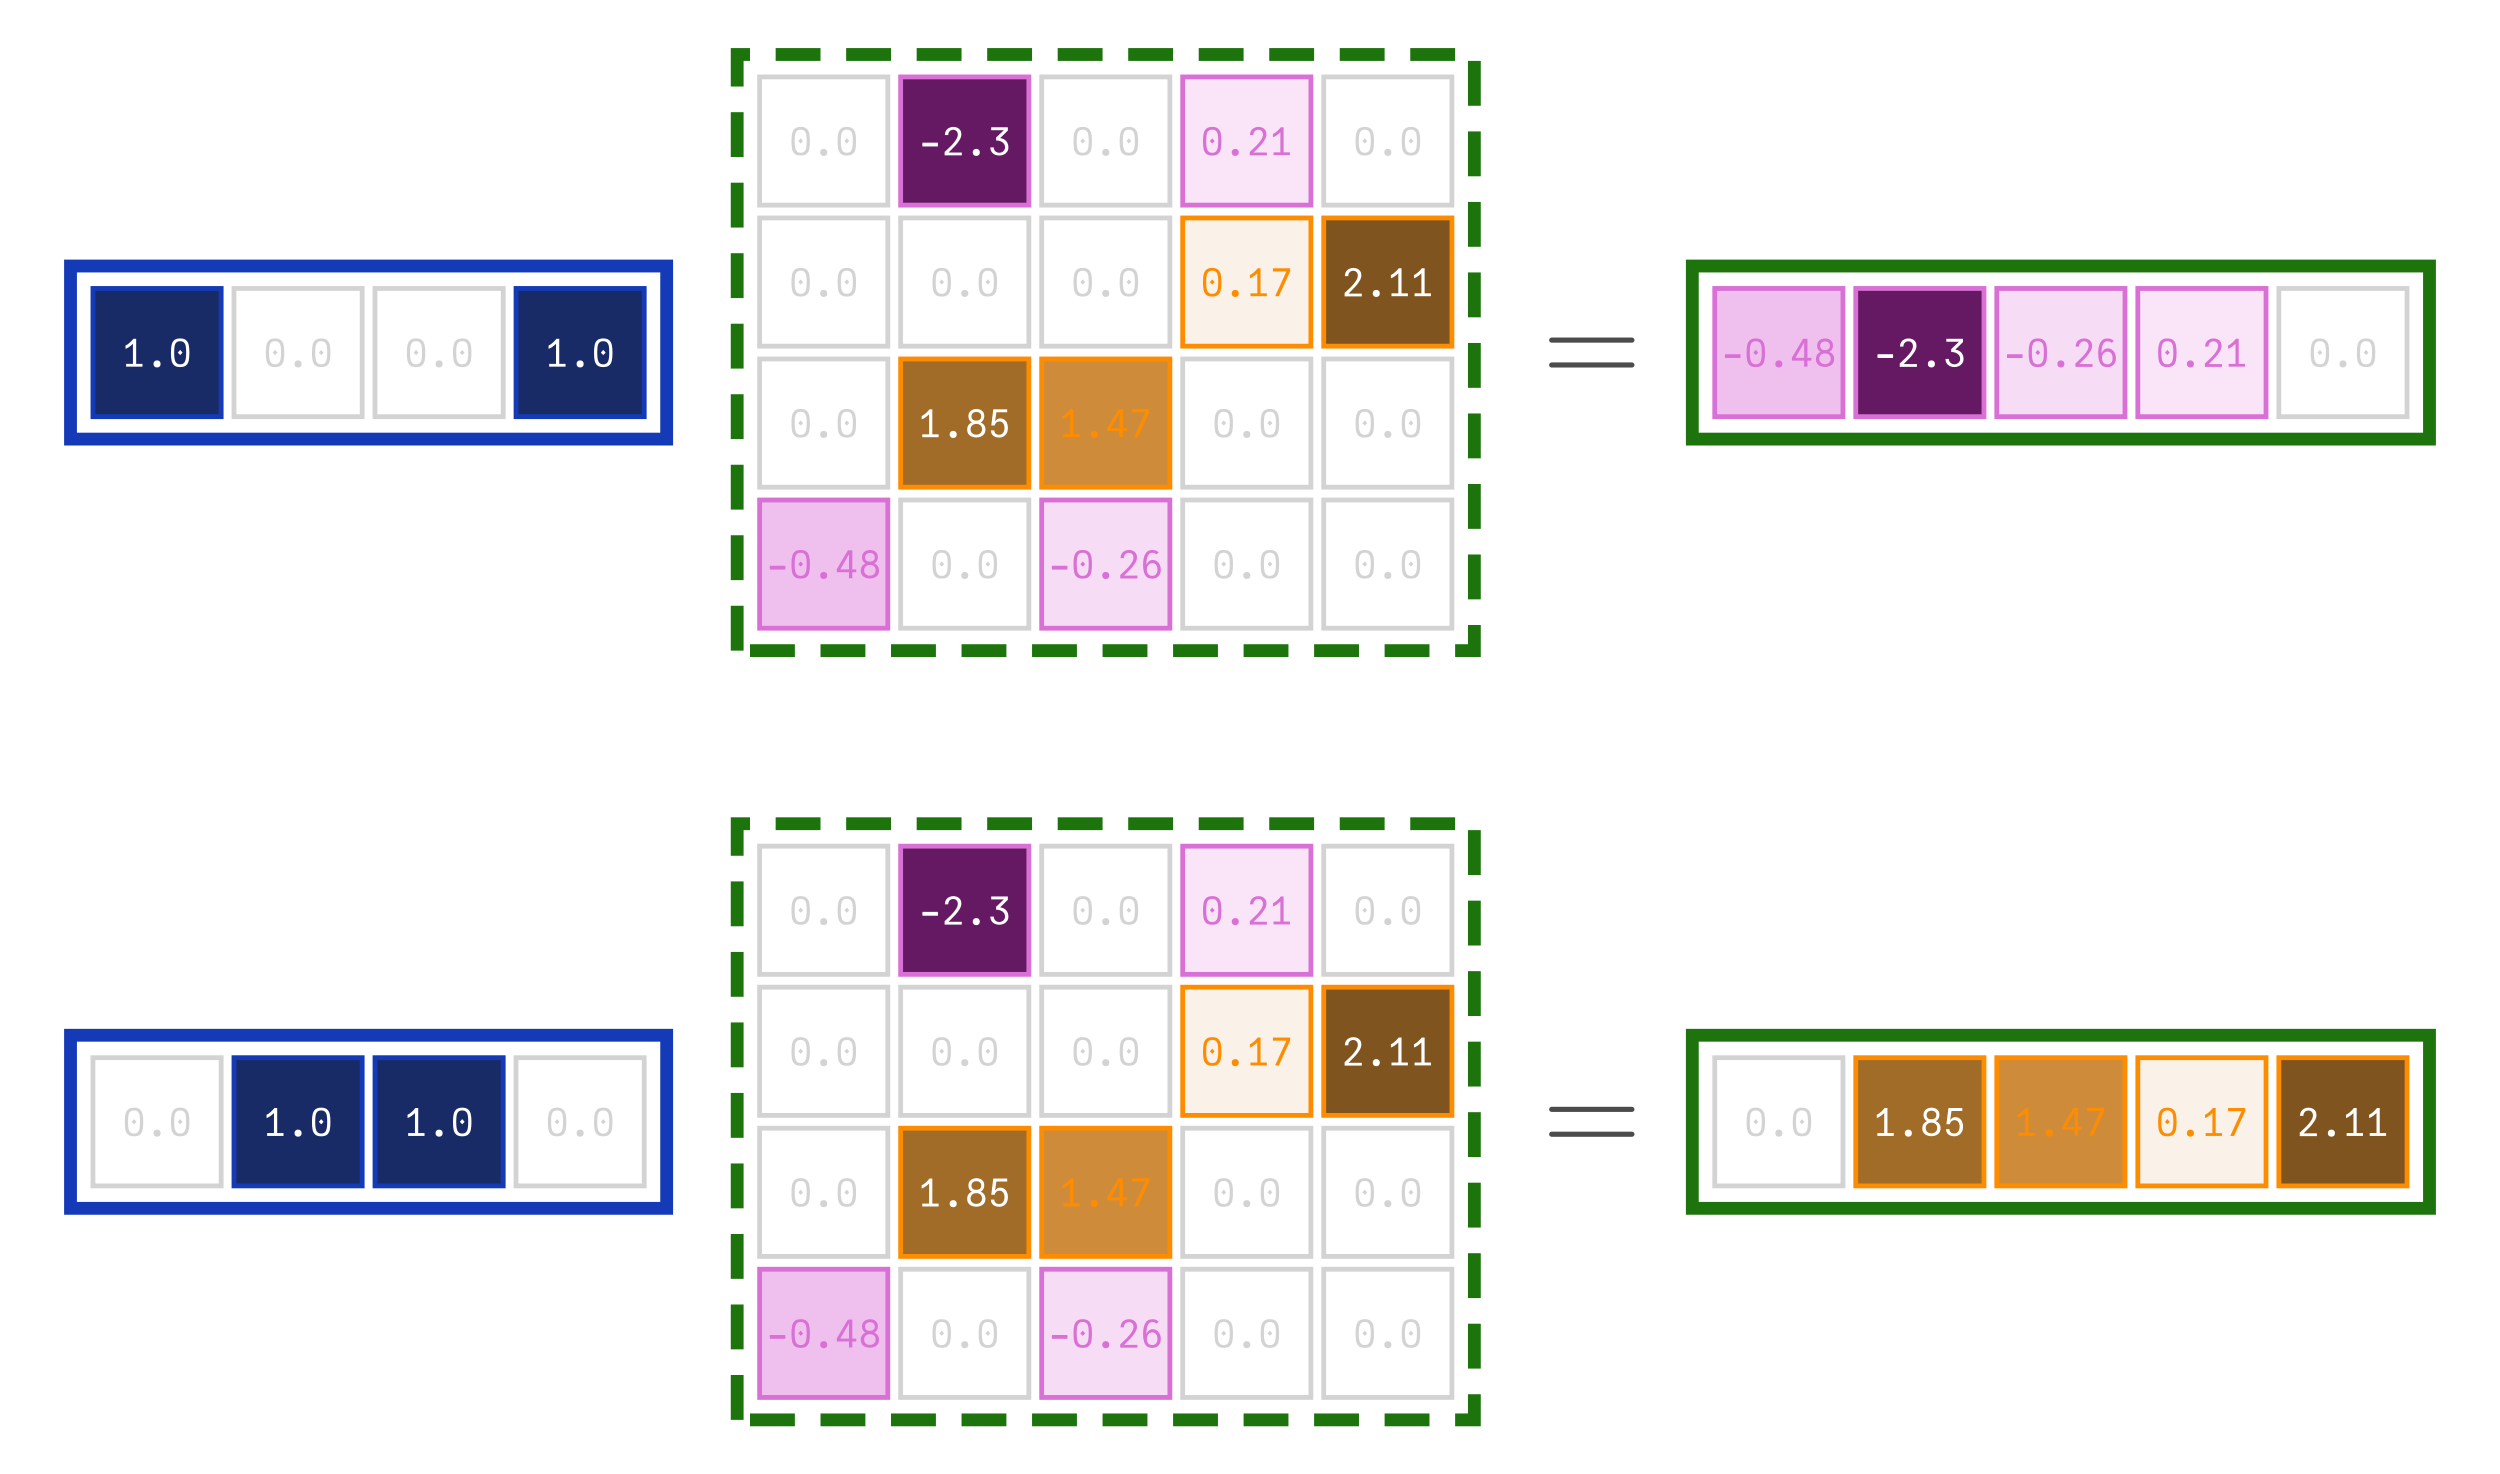 <?xml version="1.0" encoding="UTF-8"?>
<svg xmlns="http://www.w3.org/2000/svg" xmlns:xlink="http://www.w3.org/1999/xlink" width="390" height="230" viewBox="0 0 390 230">
<defs>
<g>
<g id="glyph-0-0">
<path d="M 1.805 0.059 C 1.395 0.059 1.086 -0.027 0.879 -0.207 C 0.672 -0.387 0.535 -0.633 0.465 -0.945 C 0.398 -1.262 0.367 -1.68 0.367 -2.195 C 0.367 -2.688 0.402 -3.09 0.473 -3.402 C 0.543 -3.715 0.684 -3.961 0.891 -4.141 C 1.102 -4.32 1.406 -4.41 1.805 -4.41 C 2.207 -4.41 2.512 -4.32 2.719 -4.141 C 2.93 -3.961 3.07 -3.715 3.141 -3.402 C 3.211 -3.09 3.246 -2.688 3.246 -2.195 C 3.246 -1.68 3.211 -1.262 3.145 -0.945 C 3.078 -0.633 2.941 -0.387 2.734 -0.207 C 2.527 -0.027 2.215 0.059 1.805 0.059 Z M 1.434 -2.195 L 1.805 -2.621 L 2.18 -2.195 L 1.805 -1.812 Z M 1.805 -0.371 C 2.07 -0.371 2.27 -0.445 2.406 -0.594 C 2.543 -0.742 2.633 -0.949 2.676 -1.203 C 2.719 -1.461 2.742 -1.793 2.742 -2.195 C 2.742 -2.605 2.723 -2.93 2.68 -3.18 C 2.641 -3.426 2.551 -3.621 2.414 -3.762 C 2.277 -3.906 2.074 -3.977 1.805 -3.977 C 1.535 -3.977 1.332 -3.906 1.195 -3.762 C 1.059 -3.621 0.973 -3.426 0.93 -3.18 C 0.891 -2.934 0.871 -2.605 0.871 -2.195 C 0.871 -1.793 0.891 -1.461 0.938 -1.203 C 0.98 -0.945 1.07 -0.746 1.207 -0.594 C 1.344 -0.445 1.543 -0.371 1.805 -0.371 Z M 1.805 -0.371 "/>
</g>
<g id="glyph-0-1">
<path d="M 1.801 0.121 C 1.629 0.121 1.496 0.07 1.398 -0.027 C 1.297 -0.129 1.246 -0.262 1.246 -0.434 C 1.246 -0.605 1.297 -0.738 1.398 -0.836 C 1.496 -0.934 1.629 -0.984 1.801 -0.984 C 1.973 -0.984 2.105 -0.934 2.203 -0.836 C 2.301 -0.738 2.352 -0.605 2.352 -0.434 C 2.352 -0.262 2.305 -0.129 2.203 -0.027 C 2.105 0.07 1.973 0.121 1.801 0.121 Z M 1.801 0.121 "/>
</g>
<g id="glyph-0-2">
<path d="M 0.602 -1.492 L 0.566 -1.648 L 0.602 -1.805 L 0.602 -1.949 L 3.008 -1.949 L 3.008 -1.805 L 3.039 -1.648 L 3.008 -1.492 L 3.008 -1.352 L 0.602 -1.352 Z M 0.602 -1.492 "/>
</g>
<g id="glyph-0-3">
<path d="M 0.598 -0.629 C 0.934 -0.93 1.234 -1.215 1.496 -1.484 C 1.762 -1.75 1.996 -2.039 2.207 -2.352 C 2.414 -2.664 2.52 -2.949 2.52 -3.203 C 2.52 -3.359 2.488 -3.492 2.43 -3.609 C 2.367 -3.723 2.281 -3.812 2.176 -3.871 C 2.066 -3.934 1.945 -3.965 1.805 -3.965 C 1.652 -3.965 1.52 -3.93 1.402 -3.863 C 1.285 -3.793 1.191 -3.695 1.125 -3.57 C 1.059 -3.445 1.027 -3.297 1.027 -3.133 L 0.496 -3.133 C 0.504 -3.402 0.566 -3.637 0.684 -3.828 C 0.801 -4.02 0.961 -4.164 1.16 -4.262 C 1.359 -4.359 1.578 -4.41 1.824 -4.41 C 2.051 -4.41 2.258 -4.367 2.445 -4.281 C 2.637 -4.195 2.785 -4.066 2.902 -3.891 C 3.016 -3.715 3.07 -3.5 3.07 -3.246 C 3.07 -2.977 2.98 -2.688 2.797 -2.379 C 2.613 -2.07 2.398 -1.781 2.16 -1.52 C 1.922 -1.254 1.625 -0.953 1.277 -0.613 L 1.066 -0.406 L 3.137 -0.406 L 3.137 0.031 L 0.461 0.031 L 0.461 -0.504 Z M 0.598 -0.629 "/>
</g>
<g id="glyph-0-4">
<path d="M 0.926 -1.211 C 0.926 -1.043 0.965 -0.895 1.047 -0.766 C 1.129 -0.637 1.234 -0.539 1.363 -0.473 C 1.496 -0.406 1.633 -0.371 1.781 -0.371 C 1.938 -0.371 2.086 -0.406 2.223 -0.477 C 2.359 -0.543 2.473 -0.641 2.555 -0.77 C 2.641 -0.898 2.684 -1.043 2.684 -1.211 C 2.684 -1.438 2.621 -1.633 2.504 -1.797 C 2.383 -1.957 2.219 -2.082 2.008 -2.164 C 1.797 -2.25 1.559 -2.293 1.289 -2.293 L 1.289 -2.742 L 2.496 -3.898 L 0.527 -3.898 L 0.527 -4.352 L 3.125 -4.352 L 3.125 -3.84 L 1.926 -2.664 C 2.375 -2.586 2.703 -2.414 2.906 -2.148 C 3.109 -1.887 3.211 -1.574 3.211 -1.211 C 3.211 -0.945 3.141 -0.715 3.004 -0.523 C 2.867 -0.332 2.691 -0.184 2.469 -0.086 C 2.25 0.012 2.02 0.059 1.777 0.059 C 1.539 0.059 1.316 0.012 1.105 -0.082 C 0.895 -0.176 0.723 -0.316 0.594 -0.512 C 0.461 -0.703 0.395 -0.938 0.395 -1.211 Z M 0.926 -1.211 "/>
</g>
<g id="glyph-0-5">
<path d="M 0.574 -0.445 L 1.637 -0.445 L 1.637 -3.57 C 1.477 -3.406 1.285 -3.25 1.059 -3.09 C 0.836 -2.934 0.645 -2.836 0.48 -2.789 L 0.48 -3.301 C 0.68 -3.383 0.898 -3.531 1.129 -3.742 C 1.363 -3.957 1.555 -4.156 1.703 -4.352 L 2.141 -4.352 L 2.141 -0.445 L 3.125 -0.445 L 3.125 0 L 0.574 0 Z M 0.574 -0.445 "/>
</g>
<g id="glyph-0-6">
<path d="M 2.578 -3.859 L 0.477 -3.859 L 0.477 -4.352 L 3.16 -4.352 L 3.16 -3.863 L 1.402 0 L 0.82 0 Z M 2.578 -3.859 "/>
</g>
<g id="glyph-0-7">
<path d="M 1.797 0.043 C 1.547 0.043 1.316 0 1.098 -0.09 C 0.883 -0.176 0.711 -0.309 0.578 -0.492 C 0.445 -0.676 0.379 -0.902 0.379 -1.176 C 0.379 -1.453 0.445 -1.688 0.578 -1.883 C 0.711 -2.074 0.891 -2.215 1.109 -2.301 C 0.941 -2.395 0.809 -2.523 0.711 -2.684 C 0.617 -2.844 0.57 -3.035 0.57 -3.258 C 0.57 -3.516 0.629 -3.73 0.75 -3.906 C 0.867 -4.078 1.023 -4.203 1.215 -4.285 C 1.406 -4.367 1.609 -4.41 1.828 -4.41 C 2.043 -4.41 2.242 -4.371 2.43 -4.289 C 2.613 -4.211 2.762 -4.086 2.879 -3.922 C 2.992 -3.754 3.047 -3.551 3.047 -3.305 C 3.047 -3.074 2.996 -2.875 2.898 -2.699 C 2.797 -2.523 2.656 -2.391 2.484 -2.305 C 2.715 -2.207 2.898 -2.066 3.031 -1.879 C 3.164 -1.695 3.227 -1.465 3.227 -1.195 C 3.227 -0.922 3.16 -0.691 3.031 -0.504 C 2.898 -0.32 2.723 -0.184 2.508 -0.094 C 2.289 -0.004 2.055 0.043 1.797 0.043 Z M 1.797 -0.398 C 1.961 -0.398 2.113 -0.43 2.25 -0.496 C 2.387 -0.559 2.496 -0.656 2.578 -0.781 C 2.66 -0.91 2.699 -1.066 2.699 -1.246 C 2.699 -1.43 2.66 -1.582 2.578 -1.707 C 2.496 -1.832 2.391 -1.922 2.258 -1.984 C 2.121 -2.047 1.973 -2.074 1.812 -2.074 C 1.645 -2.074 1.492 -2.043 1.355 -1.977 C 1.219 -1.914 1.109 -1.816 1.027 -1.691 C 0.945 -1.562 0.906 -1.41 0.906 -1.234 C 0.906 -1.055 0.945 -0.902 1.027 -0.777 C 1.105 -0.652 1.215 -0.555 1.348 -0.492 C 1.484 -0.43 1.633 -0.398 1.797 -0.398 Z M 1.797 -2.594 C 2.039 -2.594 2.227 -2.648 2.363 -2.766 C 2.5 -2.879 2.566 -3.039 2.566 -3.25 C 2.566 -3.457 2.5 -3.625 2.367 -3.75 C 2.234 -3.875 2.051 -3.938 1.809 -3.938 C 1.57 -3.938 1.387 -3.875 1.25 -3.75 C 1.117 -3.625 1.051 -3.453 1.051 -3.238 C 1.051 -3.035 1.113 -2.875 1.242 -2.762 C 1.371 -2.648 1.559 -2.594 1.797 -2.594 Z M 1.797 -2.594 "/>
</g>
<g id="glyph-0-8">
<path d="M 1.77 0.055 C 1.531 0.055 1.316 0.016 1.121 -0.066 C 0.926 -0.145 0.773 -0.266 0.66 -0.434 C 0.543 -0.602 0.484 -0.809 0.484 -1.062 L 1.016 -1.062 C 1.016 -0.836 1.086 -0.664 1.227 -0.551 C 1.367 -0.438 1.547 -0.379 1.766 -0.379 C 1.945 -0.379 2.102 -0.426 2.227 -0.523 C 2.355 -0.621 2.449 -0.75 2.512 -0.914 C 2.574 -1.078 2.605 -1.262 2.605 -1.457 C 2.605 -1.641 2.574 -1.809 2.516 -1.965 C 2.457 -2.117 2.371 -2.238 2.254 -2.328 C 2.137 -2.422 1.992 -2.465 1.824 -2.465 C 1.641 -2.465 1.48 -2.41 1.344 -2.297 C 1.203 -2.18 1.113 -2.027 1.066 -1.828 L 0.539 -1.828 L 0.852 -4.352 L 3.02 -4.352 L 3.02 -3.887 L 1.332 -3.887 L 1.133 -2.488 C 1.242 -2.633 1.363 -2.742 1.488 -2.82 C 1.617 -2.895 1.762 -2.934 1.922 -2.934 C 2.172 -2.934 2.391 -2.867 2.574 -2.738 C 2.758 -2.605 2.898 -2.43 2.992 -2.203 C 3.09 -1.977 3.137 -1.723 3.137 -1.445 C 3.137 -1.152 3.082 -0.891 2.965 -0.664 C 2.852 -0.438 2.691 -0.262 2.484 -0.137 C 2.277 -0.008 2.039 0.055 1.77 0.055 Z M 1.77 0.055 "/>
</g>
<g id="glyph-0-9">
<path d="M 2.141 -0.938 L 0.238 -0.938 L 0.238 -1.414 L 1.973 -4.352 L 2.664 -4.352 L 2.664 -1.379 L 3.281 -1.379 L 3.281 -0.938 L 2.664 -0.938 L 2.664 0 L 2.141 0 Z M 2.148 -1.379 L 2.148 -3.77 L 0.793 -1.379 Z M 2.148 -1.379 "/>
</g>
<g id="glyph-0-10">
<path d="M 1.859 0.07 C 1.32 0.07 0.945 -0.121 0.73 -0.512 C 0.52 -0.902 0.414 -1.438 0.414 -2.113 C 0.414 -2.789 0.527 -3.34 0.754 -3.77 C 0.98 -4.195 1.355 -4.41 1.879 -4.41 C 2.094 -4.41 2.281 -4.375 2.438 -4.305 C 2.598 -4.234 2.734 -4.141 2.855 -4.027 L 2.508 -3.707 C 2.363 -3.879 2.148 -3.965 1.867 -3.965 C 1.609 -3.965 1.41 -3.867 1.273 -3.672 C 1.137 -3.477 1.051 -3.246 1.004 -2.98 C 0.961 -2.715 0.938 -2.426 0.93 -2.113 C 1.039 -2.352 1.176 -2.535 1.34 -2.664 C 1.504 -2.793 1.695 -2.855 1.914 -2.855 C 2.16 -2.855 2.383 -2.785 2.578 -2.648 C 2.773 -2.508 2.926 -2.324 3.031 -2.09 C 3.137 -1.855 3.191 -1.605 3.191 -1.34 C 3.191 -1.066 3.137 -0.82 3.027 -0.605 C 2.914 -0.391 2.758 -0.227 2.555 -0.105 C 2.355 0.012 2.121 0.07 1.859 0.07 Z M 1.848 -0.371 C 2.113 -0.371 2.312 -0.457 2.453 -0.633 C 2.594 -0.805 2.664 -1.035 2.664 -1.324 C 2.664 -1.512 2.637 -1.688 2.578 -1.844 C 2.52 -2 2.43 -2.121 2.312 -2.215 C 2.191 -2.305 2.047 -2.352 1.871 -2.352 C 1.695 -2.352 1.543 -2.305 1.41 -2.211 C 1.281 -2.117 1.18 -1.992 1.113 -1.836 C 1.043 -1.68 1.008 -1.504 1.008 -1.312 C 1.008 -1.133 1.043 -0.969 1.109 -0.828 C 1.176 -0.684 1.273 -0.57 1.398 -0.492 C 1.527 -0.41 1.676 -0.371 1.848 -0.371 Z M 1.848 -0.371 "/>
</g>
<g id="glyph-1-0">
<path d="M 14.441 -6.941 C 14.441 -7.16 14.262 -7.34 14.039 -7.34 L 1.52 -7.34 C 1.301 -7.34 1.121 -7.16 1.121 -6.941 C 1.121 -6.719 1.301 -6.539 1.52 -6.539 L 14.039 -6.539 C 14.262 -6.539 14.441 -6.719 14.441 -6.941 Z M 14.441 -3.059 C 14.441 -3.281 14.262 -3.461 14.039 -3.461 L 1.52 -3.461 C 1.301 -3.461 1.121 -3.281 1.121 -3.059 C 1.121 -2.84 1.301 -2.66 1.52 -2.66 L 14.039 -2.66 C 14.262 -2.66 14.441 -2.84 14.441 -3.059 Z M 14.441 -3.059 "/>
</g>
</g>
</defs>
<rect x="-39" y="-23" width="468" height="276" fill="rgb(100%, 100%, 100%)" fill-opacity="1"/>
<path fill-rule="nonzero" fill="rgb(100%, 100%, 100%)" fill-opacity="1" stroke-width="0.75" stroke-linecap="butt" stroke-linejoin="miter" stroke="rgb(82.745%, 82.745%, 82.745%)" stroke-opacity="1" stroke-miterlimit="10" d="M 118.5 32 L 118.5 12 L 138.5 12 L 138.5 32 Z M 118.5 32 "/>
<g fill="rgb(82.745%, 82.745%, 82.745%)" fill-opacity="1">
<use xlink:href="#glyph-0-0" x="123.1" y="24.205"/>
<use xlink:href="#glyph-0-1" x="126.7" y="24.205"/>
<use xlink:href="#glyph-0-0" x="130.3" y="24.205"/>
</g>
<path fill-rule="nonzero" fill="rgb(40%, 10%, 38.868%)" fill-opacity="1" stroke-width="0.75" stroke-linecap="butt" stroke-linejoin="miter" stroke="rgb(85.156%, 43.75%, 83.594%)" stroke-opacity="1" stroke-miterlimit="10" d="M 140.5 32 L 140.5 12 L 160.5 12 L 160.5 32 Z M 140.5 32 "/>
<g fill="rgb(100%, 100%, 100%)" fill-opacity="1">
<use xlink:href="#glyph-0-2" x="143.3" y="24.205"/>
<use xlink:href="#glyph-0-3" x="146.9" y="24.205"/>
<use xlink:href="#glyph-0-1" x="150.5" y="24.205"/>
<use xlink:href="#glyph-0-4" x="154.1" y="24.205"/>
</g>
<path fill-rule="nonzero" fill="rgb(100%, 100%, 100%)" fill-opacity="1" stroke-width="0.75" stroke-linecap="butt" stroke-linejoin="miter" stroke="rgb(82.745%, 82.745%, 82.745%)" stroke-opacity="1" stroke-miterlimit="10" d="M 162.5 32 L 162.5 12 L 182.5 12 L 182.5 32 Z M 162.5 32 "/>
<g fill="rgb(82.745%, 82.745%, 82.745%)" fill-opacity="1">
<use xlink:href="#glyph-0-0" x="167.1" y="24.205"/>
<use xlink:href="#glyph-0-1" x="170.7" y="24.205"/>
<use xlink:href="#glyph-0-0" x="174.3" y="24.205"/>
</g>
<path fill-rule="nonzero" fill="rgb(97.294%, 89.176%, 96.988%)" fill-opacity="1" stroke-width="0.75" stroke-linecap="butt" stroke-linejoin="miter" stroke="rgb(85.156%, 43.75%, 83.594%)" stroke-opacity="1" stroke-miterlimit="10" d="M 184.5 32 L 184.5 12 L 204.5 12 L 204.5 32 Z M 184.5 32 "/>
<g fill="rgb(85.156%, 43.75%, 83.594%)" fill-opacity="1">
<use xlink:href="#glyph-0-0" x="187.3" y="24.205"/>
<use xlink:href="#glyph-0-1" x="190.9" y="24.205"/>
<use xlink:href="#glyph-0-3" x="194.5" y="24.205"/>
<use xlink:href="#glyph-0-5" x="198.1" y="24.205"/>
</g>
<path fill-rule="nonzero" fill="rgb(100%, 100%, 100%)" fill-opacity="1" stroke-width="0.75" stroke-linecap="butt" stroke-linejoin="miter" stroke="rgb(82.745%, 82.745%, 82.745%)" stroke-opacity="1" stroke-miterlimit="10" d="M 206.5 32 L 206.5 12 L 226.5 12 L 226.5 32 Z M 206.5 32 "/>
<g fill="rgb(82.745%, 82.745%, 82.745%)" fill-opacity="1">
<use xlink:href="#glyph-0-0" x="211.1" y="24.205"/>
<use xlink:href="#glyph-0-1" x="214.7" y="24.205"/>
<use xlink:href="#glyph-0-0" x="218.3" y="24.205"/>
</g>
<path fill-rule="nonzero" fill="rgb(100%, 100%, 100%)" fill-opacity="1" stroke-width="0.75" stroke-linecap="butt" stroke-linejoin="miter" stroke="rgb(82.745%, 82.745%, 82.745%)" stroke-opacity="1" stroke-miterlimit="10" d="M 118.5 54 L 118.5 34 L 138.5 34 L 138.5 54 Z M 118.5 54 "/>
<g fill="rgb(82.745%, 82.745%, 82.745%)" fill-opacity="1">
<use xlink:href="#glyph-0-0" x="123.1" y="46.205"/>
<use xlink:href="#glyph-0-1" x="126.7" y="46.205"/>
<use xlink:href="#glyph-0-0" x="130.3" y="46.205"/>
</g>
<path fill-rule="nonzero" fill="rgb(100%, 100%, 100%)" fill-opacity="1" stroke-width="0.75" stroke-linecap="butt" stroke-linejoin="miter" stroke="rgb(82.745%, 82.745%, 82.745%)" stroke-opacity="1" stroke-miterlimit="10" d="M 140.5 54 L 140.5 34 L 160.5 34 L 160.5 54 Z M 140.5 54 "/>
<g fill="rgb(82.745%, 82.745%, 82.745%)" fill-opacity="1">
<use xlink:href="#glyph-0-0" x="145.1" y="46.205"/>
<use xlink:href="#glyph-0-1" x="148.7" y="46.205"/>
<use xlink:href="#glyph-0-0" x="152.3" y="46.205"/>
</g>
<path fill-rule="nonzero" fill="rgb(100%, 100%, 100%)" fill-opacity="1" stroke-width="0.75" stroke-linecap="butt" stroke-linejoin="miter" stroke="rgb(82.745%, 82.745%, 82.745%)" stroke-opacity="1" stroke-miterlimit="10" d="M 162.5 54 L 162.5 34 L 182.5 34 L 182.5 54 Z M 162.5 54 "/>
<g fill="rgb(82.745%, 82.745%, 82.745%)" fill-opacity="1">
<use xlink:href="#glyph-0-0" x="167.1" y="46.205"/>
<use xlink:href="#glyph-0-1" x="170.7" y="46.205"/>
<use xlink:href="#glyph-0-0" x="174.3" y="46.205"/>
</g>
<path fill-rule="nonzero" fill="rgb(97.778%, 94.771%, 91.111%)" fill-opacity="1" stroke-width="0.75" stroke-linecap="butt" stroke-linejoin="miter" stroke="rgb(99.609%, 54.688%, 0%)" stroke-opacity="1" stroke-miterlimit="10" d="M 184.5 54 L 184.5 34 L 204.5 34 L 204.5 54 Z M 184.5 54 "/>
<g fill="rgb(99.609%, 54.688%, 0%)" fill-opacity="1">
<use xlink:href="#glyph-0-0" x="187.3" y="46.205"/>
<use xlink:href="#glyph-0-1" x="190.9" y="46.205"/>
<use xlink:href="#glyph-0-5" x="194.5" y="46.205"/>
<use xlink:href="#glyph-0-6" x="198.1" y="46.205"/>
</g>
<path fill-rule="nonzero" fill="rgb(49.673%, 32.872%, 12.418%)" fill-opacity="1" stroke-width="0.75" stroke-linecap="butt" stroke-linejoin="miter" stroke="rgb(99.609%, 54.688%, 0%)" stroke-opacity="1" stroke-miterlimit="10" d="M 206.5 54 L 206.5 34 L 226.5 34 L 226.5 54 Z M 206.5 54 "/>
<g fill="rgb(100%, 100%, 100%)" fill-opacity="1">
<use xlink:href="#glyph-0-3" x="209.3" y="46.205"/>
<use xlink:href="#glyph-0-1" x="212.9" y="46.205"/>
<use xlink:href="#glyph-0-5" x="216.5" y="46.205"/>
<use xlink:href="#glyph-0-5" x="220.1" y="46.205"/>
</g>
<path fill-rule="nonzero" fill="rgb(100%, 100%, 100%)" fill-opacity="1" stroke-width="0.75" stroke-linecap="butt" stroke-linejoin="miter" stroke="rgb(82.745%, 82.745%, 82.745%)" stroke-opacity="1" stroke-miterlimit="10" d="M 118.5 76 L 118.5 56 L 138.5 56 L 138.5 76 Z M 118.5 76 "/>
<g fill="rgb(82.745%, 82.745%, 82.745%)" fill-opacity="1">
<use xlink:href="#glyph-0-0" x="123.1" y="68.205"/>
<use xlink:href="#glyph-0-1" x="126.7" y="68.205"/>
<use xlink:href="#glyph-0-0" x="130.3" y="68.205"/>
</g>
<path fill-rule="nonzero" fill="rgb(63.163%, 41.799%, 15.791%)" fill-opacity="1" stroke-width="0.75" stroke-linecap="butt" stroke-linejoin="miter" stroke="rgb(99.609%, 54.688%, 0%)" stroke-opacity="1" stroke-miterlimit="10" d="M 140.5 76 L 140.5 56 L 160.5 56 L 160.5 76 Z M 140.5 76 "/>
<g fill="rgb(100%, 100%, 100%)" fill-opacity="1">
<use xlink:href="#glyph-0-5" x="143.3" y="68.205"/>
<use xlink:href="#glyph-0-1" x="146.9" y="68.205"/>
<use xlink:href="#glyph-0-7" x="150.5" y="68.205"/>
<use xlink:href="#glyph-0-8" x="154.1" y="68.205"/>
</g>
<path fill-rule="nonzero" fill="rgb(80.758%, 54.725%, 23.033%)" fill-opacity="1" stroke-width="0.75" stroke-linecap="butt" stroke-linejoin="miter" stroke="rgb(99.609%, 54.688%, 0%)" stroke-opacity="1" stroke-miterlimit="10" d="M 162.5 76 L 162.5 56 L 182.5 56 L 182.5 76 Z M 162.5 76 "/>
<g fill="rgb(99.609%, 54.688%, 0%)" fill-opacity="1">
<use xlink:href="#glyph-0-5" x="165.3" y="68.175"/>
<use xlink:href="#glyph-0-1" x="168.9" y="68.175"/>
<use xlink:href="#glyph-0-9" x="172.5" y="68.175"/>
<use xlink:href="#glyph-0-6" x="176.1" y="68.175"/>
</g>
<path fill-rule="nonzero" fill="rgb(100%, 100%, 100%)" fill-opacity="1" stroke-width="0.75" stroke-linecap="butt" stroke-linejoin="miter" stroke="rgb(82.745%, 82.745%, 82.745%)" stroke-opacity="1" stroke-miterlimit="10" d="M 184.5 76 L 184.5 56 L 204.5 56 L 204.5 76 Z M 184.5 76 "/>
<g fill="rgb(82.745%, 82.745%, 82.745%)" fill-opacity="1">
<use xlink:href="#glyph-0-0" x="189.1" y="68.205"/>
<use xlink:href="#glyph-0-1" x="192.7" y="68.205"/>
<use xlink:href="#glyph-0-0" x="196.3" y="68.205"/>
</g>
<path fill-rule="nonzero" fill="rgb(100%, 100%, 100%)" fill-opacity="1" stroke-width="0.75" stroke-linecap="butt" stroke-linejoin="miter" stroke="rgb(82.745%, 82.745%, 82.745%)" stroke-opacity="1" stroke-miterlimit="10" d="M 206.5 76 L 206.5 56 L 226.5 56 L 226.5 76 Z M 206.5 76 "/>
<g fill="rgb(82.745%, 82.745%, 82.745%)" fill-opacity="1">
<use xlink:href="#glyph-0-0" x="211.1" y="68.205"/>
<use xlink:href="#glyph-0-1" x="214.7" y="68.205"/>
<use xlink:href="#glyph-0-0" x="218.3" y="68.205"/>
</g>
<path fill-rule="nonzero" fill="rgb(93.739%, 74.954%, 93.03%)" fill-opacity="1" stroke-width="0.75" stroke-linecap="butt" stroke-linejoin="miter" stroke="rgb(85.156%, 43.75%, 83.594%)" stroke-opacity="1" stroke-miterlimit="10" d="M 118.5 98 L 118.5 78 L 138.5 78 L 138.5 98 Z M 118.5 98 "/>
<g fill="rgb(85.156%, 43.75%, 83.594%)" fill-opacity="1">
<use xlink:href="#glyph-0-2" x="119.5" y="90.205"/>
<use xlink:href="#glyph-0-0" x="123.1" y="90.205"/>
<use xlink:href="#glyph-0-1" x="126.7" y="90.205"/>
<use xlink:href="#glyph-0-9" x="130.3" y="90.205"/>
<use xlink:href="#glyph-0-7" x="133.9" y="90.205"/>
</g>
<path fill-rule="nonzero" fill="rgb(100%, 100%, 100%)" fill-opacity="1" stroke-width="0.75" stroke-linecap="butt" stroke-linejoin="miter" stroke="rgb(82.745%, 82.745%, 82.745%)" stroke-opacity="1" stroke-miterlimit="10" d="M 140.5 98 L 140.5 78 L 160.5 78 L 160.5 98 Z M 140.5 98 "/>
<g fill="rgb(82.745%, 82.745%, 82.745%)" fill-opacity="1">
<use xlink:href="#glyph-0-0" x="145.1" y="90.205"/>
<use xlink:href="#glyph-0-1" x="148.7" y="90.205"/>
<use xlink:href="#glyph-0-0" x="152.3" y="90.205"/>
</g>
<path fill-rule="nonzero" fill="rgb(96.549%, 86.196%, 96.158%)" fill-opacity="1" stroke-width="0.75" stroke-linecap="butt" stroke-linejoin="miter" stroke="rgb(85.156%, 43.75%, 83.594%)" stroke-opacity="1" stroke-miterlimit="10" d="M 162.5 98 L 162.5 78 L 182.5 78 L 182.5 98 Z M 162.5 98 "/>
<g fill="rgb(85.156%, 43.75%, 83.594%)" fill-opacity="1">
<use xlink:href="#glyph-0-2" x="163.5" y="90.205"/>
<use xlink:href="#glyph-0-0" x="167.1" y="90.205"/>
<use xlink:href="#glyph-0-1" x="170.7" y="90.205"/>
<use xlink:href="#glyph-0-3" x="174.3" y="90.205"/>
<use xlink:href="#glyph-0-10" x="177.9" y="90.205"/>
</g>
<path fill-rule="nonzero" fill="rgb(100%, 100%, 100%)" fill-opacity="1" stroke-width="0.75" stroke-linecap="butt" stroke-linejoin="miter" stroke="rgb(82.745%, 82.745%, 82.745%)" stroke-opacity="1" stroke-miterlimit="10" d="M 184.5 98 L 184.5 78 L 204.5 78 L 204.5 98 Z M 184.5 98 "/>
<g fill="rgb(82.745%, 82.745%, 82.745%)" fill-opacity="1">
<use xlink:href="#glyph-0-0" x="189.1" y="90.205"/>
<use xlink:href="#glyph-0-1" x="192.7" y="90.205"/>
<use xlink:href="#glyph-0-0" x="196.3" y="90.205"/>
</g>
<path fill-rule="nonzero" fill="rgb(100%, 100%, 100%)" fill-opacity="1" stroke-width="0.75" stroke-linecap="butt" stroke-linejoin="miter" stroke="rgb(82.745%, 82.745%, 82.745%)" stroke-opacity="1" stroke-miterlimit="10" d="M 206.5 98 L 206.5 78 L 226.5 78 L 226.5 98 Z M 206.5 98 "/>
<g fill="rgb(82.745%, 82.745%, 82.745%)" fill-opacity="1">
<use xlink:href="#glyph-0-0" x="211.1" y="90.205"/>
<use xlink:href="#glyph-0-1" x="214.7" y="90.205"/>
<use xlink:href="#glyph-0-0" x="218.3" y="90.205"/>
</g>
<path fill="none" stroke-width="2" stroke-linecap="butt" stroke-linejoin="miter" stroke="rgb(11.353%, 45%, 5%)" stroke-opacity="1" stroke-dasharray="7 4" stroke-miterlimit="10" d="M 115 101.5 L 115 8.5 L 230 8.5 L 230 101.5 Z M 115 101.5 "/>
<path fill-rule="nonzero" fill="rgb(10%, 16.896%, 40%)" fill-opacity="1" stroke-width="0.75" stroke-linecap="butt" stroke-linejoin="miter" stroke="rgb(8%, 22.711%, 72%)" stroke-opacity="1" stroke-miterlimit="10" d="M 14.5 65 L 14.5 45 L 34.5 45 L 34.5 65 Z M 14.5 65 "/>
<g fill="rgb(100%, 100%, 100%)" fill-opacity="1">
<use xlink:href="#glyph-0-5" x="19.1" y="57.205"/>
<use xlink:href="#glyph-0-1" x="22.7" y="57.205"/>
<use xlink:href="#glyph-0-0" x="26.3" y="57.205"/>
</g>
<path fill-rule="nonzero" fill="rgb(100%, 100%, 100%)" fill-opacity="1" stroke-width="0.75" stroke-linecap="butt" stroke-linejoin="miter" stroke="rgb(82.745%, 82.745%, 82.745%)" stroke-opacity="1" stroke-miterlimit="10" d="M 36.5 65 L 36.5 45 L 56.5 45 L 56.5 65 Z M 36.5 65 "/>
<g fill="rgb(82.745%, 82.745%, 82.745%)" fill-opacity="1">
<use xlink:href="#glyph-0-0" x="41.1" y="57.205"/>
<use xlink:href="#glyph-0-1" x="44.7" y="57.205"/>
<use xlink:href="#glyph-0-0" x="48.3" y="57.205"/>
</g>
<path fill-rule="nonzero" fill="rgb(100%, 100%, 100%)" fill-opacity="1" stroke-width="0.75" stroke-linecap="butt" stroke-linejoin="miter" stroke="rgb(82.745%, 82.745%, 82.745%)" stroke-opacity="1" stroke-miterlimit="10" d="M 58.5 65 L 58.5 45 L 78.5 45 L 78.5 65 Z M 58.5 65 "/>
<g fill="rgb(82.745%, 82.745%, 82.745%)" fill-opacity="1">
<use xlink:href="#glyph-0-0" x="63.1" y="57.205"/>
<use xlink:href="#glyph-0-1" x="66.7" y="57.205"/>
<use xlink:href="#glyph-0-0" x="70.3" y="57.205"/>
</g>
<path fill-rule="nonzero" fill="rgb(10%, 16.896%, 40%)" fill-opacity="1" stroke-width="0.75" stroke-linecap="butt" stroke-linejoin="miter" stroke="rgb(8%, 22.711%, 72%)" stroke-opacity="1" stroke-miterlimit="10" d="M 80.5 65 L 80.5 45 L 100.5 45 L 100.5 65 Z M 80.5 65 "/>
<g fill="rgb(100%, 100%, 100%)" fill-opacity="1">
<use xlink:href="#glyph-0-5" x="85.1" y="57.205"/>
<use xlink:href="#glyph-0-1" x="88.7" y="57.205"/>
<use xlink:href="#glyph-0-0" x="92.3" y="57.205"/>
</g>
<path fill="none" stroke-width="2" stroke-linecap="butt" stroke-linejoin="miter" stroke="rgb(8%, 22.711%, 72%)" stroke-opacity="1" stroke-miterlimit="10" d="M 11 68.5 L 11 41.5 L 104 41.5 L 104 68.5 Z M 11 68.5 "/>
<g fill="rgb(30%, 30%, 30%)" fill-opacity="1">
<use xlink:href="#glyph-1-0" x="240.54" y="60"/>
</g>
<path fill-rule="nonzero" fill="rgb(93.739%, 74.954%, 93.03%)" fill-opacity="1" stroke-width="0.75" stroke-linecap="butt" stroke-linejoin="miter" stroke="rgb(85.156%, 43.75%, 83.594%)" stroke-opacity="1" stroke-miterlimit="10" d="M 267.5 65 L 267.5 45 L 287.5 45 L 287.5 65 Z M 267.5 65 "/>
<g fill="rgb(85.156%, 43.75%, 83.594%)" fill-opacity="1">
<use xlink:href="#glyph-0-2" x="268.5" y="57.205"/>
<use xlink:href="#glyph-0-0" x="272.1" y="57.205"/>
<use xlink:href="#glyph-0-1" x="275.7" y="57.205"/>
<use xlink:href="#glyph-0-9" x="279.3" y="57.205"/>
<use xlink:href="#glyph-0-7" x="282.9" y="57.205"/>
</g>
<path fill-rule="nonzero" fill="rgb(40%, 10%, 38.868%)" fill-opacity="1" stroke-width="0.75" stroke-linecap="butt" stroke-linejoin="miter" stroke="rgb(85.156%, 43.75%, 83.594%)" stroke-opacity="1" stroke-miterlimit="10" d="M 289.5 65 L 289.5 45 L 309.5 45 L 309.5 65 Z M 289.5 65 "/>
<g fill="rgb(100%, 100%, 100%)" fill-opacity="1">
<use xlink:href="#glyph-0-2" x="292.3" y="57.205"/>
<use xlink:href="#glyph-0-3" x="295.9" y="57.205"/>
<use xlink:href="#glyph-0-1" x="299.5" y="57.205"/>
<use xlink:href="#glyph-0-4" x="303.1" y="57.205"/>
</g>
<path fill-rule="nonzero" fill="rgb(96.549%, 86.196%, 96.158%)" fill-opacity="1" stroke-width="0.75" stroke-linecap="butt" stroke-linejoin="miter" stroke="rgb(85.156%, 43.75%, 83.594%)" stroke-opacity="1" stroke-miterlimit="10" d="M 311.5 65 L 311.5 45 L 331.5 45 L 331.5 65 Z M 311.5 65 "/>
<g fill="rgb(85.156%, 43.75%, 83.594%)" fill-opacity="1">
<use xlink:href="#glyph-0-2" x="312.5" y="57.205"/>
<use xlink:href="#glyph-0-0" x="316.1" y="57.205"/>
<use xlink:href="#glyph-0-1" x="319.7" y="57.205"/>
<use xlink:href="#glyph-0-3" x="323.3" y="57.205"/>
<use xlink:href="#glyph-0-10" x="326.9" y="57.205"/>
</g>
<path fill-rule="nonzero" fill="rgb(97.294%, 89.176%, 96.988%)" fill-opacity="1" stroke-width="0.75" stroke-linecap="butt" stroke-linejoin="miter" stroke="rgb(85.156%, 43.75%, 83.594%)" stroke-opacity="1" stroke-miterlimit="10" d="M 333.5 65 L 333.5 45 L 353.5 45 L 353.5 65 Z M 333.5 65 "/>
<g fill="rgb(85.156%, 43.75%, 83.594%)" fill-opacity="1">
<use xlink:href="#glyph-0-0" x="336.3" y="57.205"/>
<use xlink:href="#glyph-0-1" x="339.9" y="57.205"/>
<use xlink:href="#glyph-0-3" x="343.5" y="57.205"/>
<use xlink:href="#glyph-0-5" x="347.1" y="57.205"/>
</g>
<path fill-rule="nonzero" fill="rgb(100%, 100%, 100%)" fill-opacity="1" stroke-width="0.75" stroke-linecap="butt" stroke-linejoin="miter" stroke="rgb(82.745%, 82.745%, 82.745%)" stroke-opacity="1" stroke-miterlimit="10" d="M 355.5 65 L 355.5 45 L 375.5 45 L 375.5 65 Z M 355.5 65 "/>
<g fill="rgb(82.745%, 82.745%, 82.745%)" fill-opacity="1">
<use xlink:href="#glyph-0-0" x="360.1" y="57.205"/>
<use xlink:href="#glyph-0-1" x="363.7" y="57.205"/>
<use xlink:href="#glyph-0-0" x="367.3" y="57.205"/>
</g>
<path fill="none" stroke-width="2" stroke-linecap="butt" stroke-linejoin="miter" stroke="rgb(11.353%, 45%, 5%)" stroke-opacity="1" stroke-miterlimit="10" d="M 264 68.5 L 264 41.5 L 379 41.5 L 379 68.5 Z M 264 68.5 "/>
<path fill-rule="nonzero" fill="rgb(100%, 100%, 100%)" fill-opacity="1" stroke-width="0.75" stroke-linecap="butt" stroke-linejoin="miter" stroke="rgb(82.745%, 82.745%, 82.745%)" stroke-opacity="1" stroke-miterlimit="10" d="M 118.5 152 L 118.5 132 L 138.5 132 L 138.5 152 Z M 118.5 152 "/>
<g fill="rgb(82.745%, 82.745%, 82.745%)" fill-opacity="1">
<use xlink:href="#glyph-0-0" x="123.1" y="144.205"/>
<use xlink:href="#glyph-0-1" x="126.7" y="144.205"/>
<use xlink:href="#glyph-0-0" x="130.3" y="144.205"/>
</g>
<path fill-rule="nonzero" fill="rgb(40%, 10%, 38.868%)" fill-opacity="1" stroke-width="0.75" stroke-linecap="butt" stroke-linejoin="miter" stroke="rgb(85.156%, 43.75%, 83.594%)" stroke-opacity="1" stroke-miterlimit="10" d="M 140.5 152 L 140.5 132 L 160.5 132 L 160.5 152 Z M 140.5 152 "/>
<g fill="rgb(100%, 100%, 100%)" fill-opacity="1">
<use xlink:href="#glyph-0-2" x="143.3" y="144.205"/>
<use xlink:href="#glyph-0-3" x="146.9" y="144.205"/>
<use xlink:href="#glyph-0-1" x="150.5" y="144.205"/>
<use xlink:href="#glyph-0-4" x="154.1" y="144.205"/>
</g>
<path fill-rule="nonzero" fill="rgb(100%, 100%, 100%)" fill-opacity="1" stroke-width="0.75" stroke-linecap="butt" stroke-linejoin="miter" stroke="rgb(82.745%, 82.745%, 82.745%)" stroke-opacity="1" stroke-miterlimit="10" d="M 162.5 152 L 162.5 132 L 182.5 132 L 182.5 152 Z M 162.5 152 "/>
<g fill="rgb(82.745%, 82.745%, 82.745%)" fill-opacity="1">
<use xlink:href="#glyph-0-0" x="167.1" y="144.205"/>
<use xlink:href="#glyph-0-1" x="170.7" y="144.205"/>
<use xlink:href="#glyph-0-0" x="174.3" y="144.205"/>
</g>
<path fill-rule="nonzero" fill="rgb(97.294%, 89.176%, 96.988%)" fill-opacity="1" stroke-width="0.75" stroke-linecap="butt" stroke-linejoin="miter" stroke="rgb(85.156%, 43.75%, 83.594%)" stroke-opacity="1" stroke-miterlimit="10" d="M 184.5 152 L 184.5 132 L 204.5 132 L 204.5 152 Z M 184.5 152 "/>
<g fill="rgb(85.156%, 43.75%, 83.594%)" fill-opacity="1">
<use xlink:href="#glyph-0-0" x="187.3" y="144.205"/>
<use xlink:href="#glyph-0-1" x="190.9" y="144.205"/>
<use xlink:href="#glyph-0-3" x="194.5" y="144.205"/>
<use xlink:href="#glyph-0-5" x="198.1" y="144.205"/>
</g>
<path fill-rule="nonzero" fill="rgb(100%, 100%, 100%)" fill-opacity="1" stroke-width="0.75" stroke-linecap="butt" stroke-linejoin="miter" stroke="rgb(82.745%, 82.745%, 82.745%)" stroke-opacity="1" stroke-miterlimit="10" d="M 206.5 152 L 206.5 132 L 226.5 132 L 226.5 152 Z M 206.5 152 "/>
<g fill="rgb(82.745%, 82.745%, 82.745%)" fill-opacity="1">
<use xlink:href="#glyph-0-0" x="211.1" y="144.205"/>
<use xlink:href="#glyph-0-1" x="214.7" y="144.205"/>
<use xlink:href="#glyph-0-0" x="218.3" y="144.205"/>
</g>
<path fill-rule="nonzero" fill="rgb(100%, 100%, 100%)" fill-opacity="1" stroke-width="0.75" stroke-linecap="butt" stroke-linejoin="miter" stroke="rgb(82.745%, 82.745%, 82.745%)" stroke-opacity="1" stroke-miterlimit="10" d="M 118.5 174 L 118.5 154 L 138.5 154 L 138.5 174 Z M 118.5 174 "/>
<g fill="rgb(82.745%, 82.745%, 82.745%)" fill-opacity="1">
<use xlink:href="#glyph-0-0" x="123.1" y="166.205"/>
<use xlink:href="#glyph-0-1" x="126.7" y="166.205"/>
<use xlink:href="#glyph-0-0" x="130.3" y="166.205"/>
</g>
<path fill-rule="nonzero" fill="rgb(100%, 100%, 100%)" fill-opacity="1" stroke-width="0.75" stroke-linecap="butt" stroke-linejoin="miter" stroke="rgb(82.745%, 82.745%, 82.745%)" stroke-opacity="1" stroke-miterlimit="10" d="M 140.5 174 L 140.5 154 L 160.5 154 L 160.5 174 Z M 140.5 174 "/>
<g fill="rgb(82.745%, 82.745%, 82.745%)" fill-opacity="1">
<use xlink:href="#glyph-0-0" x="145.1" y="166.205"/>
<use xlink:href="#glyph-0-1" x="148.7" y="166.205"/>
<use xlink:href="#glyph-0-0" x="152.3" y="166.205"/>
</g>
<path fill-rule="nonzero" fill="rgb(100%, 100%, 100%)" fill-opacity="1" stroke-width="0.75" stroke-linecap="butt" stroke-linejoin="miter" stroke="rgb(82.745%, 82.745%, 82.745%)" stroke-opacity="1" stroke-miterlimit="10" d="M 162.5 174 L 162.5 154 L 182.5 154 L 182.5 174 Z M 162.5 174 "/>
<g fill="rgb(82.745%, 82.745%, 82.745%)" fill-opacity="1">
<use xlink:href="#glyph-0-0" x="167.1" y="166.205"/>
<use xlink:href="#glyph-0-1" x="170.7" y="166.205"/>
<use xlink:href="#glyph-0-0" x="174.3" y="166.205"/>
</g>
<path fill-rule="nonzero" fill="rgb(97.778%, 94.771%, 91.111%)" fill-opacity="1" stroke-width="0.75" stroke-linecap="butt" stroke-linejoin="miter" stroke="rgb(99.609%, 54.688%, 0%)" stroke-opacity="1" stroke-miterlimit="10" d="M 184.5 174 L 184.5 154 L 204.5 154 L 204.5 174 Z M 184.5 174 "/>
<g fill="rgb(99.609%, 54.688%, 0%)" fill-opacity="1">
<use xlink:href="#glyph-0-0" x="187.3" y="166.205"/>
<use xlink:href="#glyph-0-1" x="190.9" y="166.205"/>
<use xlink:href="#glyph-0-5" x="194.5" y="166.205"/>
<use xlink:href="#glyph-0-6" x="198.1" y="166.205"/>
</g>
<path fill-rule="nonzero" fill="rgb(49.673%, 32.872%, 12.418%)" fill-opacity="1" stroke-width="0.75" stroke-linecap="butt" stroke-linejoin="miter" stroke="rgb(99.609%, 54.688%, 0%)" stroke-opacity="1" stroke-miterlimit="10" d="M 206.5 174 L 206.5 154 L 226.5 154 L 226.5 174 Z M 206.5 174 "/>
<g fill="rgb(100%, 100%, 100%)" fill-opacity="1">
<use xlink:href="#glyph-0-3" x="209.3" y="166.205"/>
<use xlink:href="#glyph-0-1" x="212.9" y="166.205"/>
<use xlink:href="#glyph-0-5" x="216.5" y="166.205"/>
<use xlink:href="#glyph-0-5" x="220.1" y="166.205"/>
</g>
<path fill-rule="nonzero" fill="rgb(100%, 100%, 100%)" fill-opacity="1" stroke-width="0.75" stroke-linecap="butt" stroke-linejoin="miter" stroke="rgb(82.745%, 82.745%, 82.745%)" stroke-opacity="1" stroke-miterlimit="10" d="M 118.5 196 L 118.5 176 L 138.5 176 L 138.5 196 Z M 118.5 196 "/>
<g fill="rgb(82.745%, 82.745%, 82.745%)" fill-opacity="1">
<use xlink:href="#glyph-0-0" x="123.1" y="188.205"/>
<use xlink:href="#glyph-0-1" x="126.7" y="188.205"/>
<use xlink:href="#glyph-0-0" x="130.3" y="188.205"/>
</g>
<path fill-rule="nonzero" fill="rgb(63.163%, 41.799%, 15.791%)" fill-opacity="1" stroke-width="0.75" stroke-linecap="butt" stroke-linejoin="miter" stroke="rgb(99.609%, 54.688%, 0%)" stroke-opacity="1" stroke-miterlimit="10" d="M 140.5 196 L 140.5 176 L 160.5 176 L 160.5 196 Z M 140.5 196 "/>
<g fill="rgb(100%, 100%, 100%)" fill-opacity="1">
<use xlink:href="#glyph-0-5" x="143.3" y="188.205"/>
<use xlink:href="#glyph-0-1" x="146.9" y="188.205"/>
<use xlink:href="#glyph-0-7" x="150.5" y="188.205"/>
<use xlink:href="#glyph-0-8" x="154.1" y="188.205"/>
</g>
<path fill-rule="nonzero" fill="rgb(80.758%, 54.725%, 23.033%)" fill-opacity="1" stroke-width="0.75" stroke-linecap="butt" stroke-linejoin="miter" stroke="rgb(99.609%, 54.688%, 0%)" stroke-opacity="1" stroke-miterlimit="10" d="M 162.5 196 L 162.5 176 L 182.5 176 L 182.5 196 Z M 162.5 196 "/>
<g fill="rgb(99.609%, 54.688%, 0%)" fill-opacity="1">
<use xlink:href="#glyph-0-5" x="165.3" y="188.175"/>
<use xlink:href="#glyph-0-1" x="168.9" y="188.175"/>
<use xlink:href="#glyph-0-9" x="172.5" y="188.175"/>
<use xlink:href="#glyph-0-6" x="176.1" y="188.175"/>
</g>
<path fill-rule="nonzero" fill="rgb(100%, 100%, 100%)" fill-opacity="1" stroke-width="0.75" stroke-linecap="butt" stroke-linejoin="miter" stroke="rgb(82.745%, 82.745%, 82.745%)" stroke-opacity="1" stroke-miterlimit="10" d="M 184.5 196 L 184.5 176 L 204.5 176 L 204.5 196 Z M 184.5 196 "/>
<g fill="rgb(82.745%, 82.745%, 82.745%)" fill-opacity="1">
<use xlink:href="#glyph-0-0" x="189.1" y="188.205"/>
<use xlink:href="#glyph-0-1" x="192.7" y="188.205"/>
<use xlink:href="#glyph-0-0" x="196.3" y="188.205"/>
</g>
<path fill-rule="nonzero" fill="rgb(100%, 100%, 100%)" fill-opacity="1" stroke-width="0.75" stroke-linecap="butt" stroke-linejoin="miter" stroke="rgb(82.745%, 82.745%, 82.745%)" stroke-opacity="1" stroke-miterlimit="10" d="M 206.5 196 L 206.5 176 L 226.5 176 L 226.5 196 Z M 206.5 196 "/>
<g fill="rgb(82.745%, 82.745%, 82.745%)" fill-opacity="1">
<use xlink:href="#glyph-0-0" x="211.1" y="188.205"/>
<use xlink:href="#glyph-0-1" x="214.7" y="188.205"/>
<use xlink:href="#glyph-0-0" x="218.3" y="188.205"/>
</g>
<path fill-rule="nonzero" fill="rgb(93.739%, 74.954%, 93.03%)" fill-opacity="1" stroke-width="0.75" stroke-linecap="butt" stroke-linejoin="miter" stroke="rgb(85.156%, 43.75%, 83.594%)" stroke-opacity="1" stroke-miterlimit="10" d="M 118.5 218 L 118.5 198 L 138.5 198 L 138.5 218 Z M 118.5 218 "/>
<g fill="rgb(85.156%, 43.75%, 83.594%)" fill-opacity="1">
<use xlink:href="#glyph-0-2" x="119.5" y="210.205"/>
<use xlink:href="#glyph-0-0" x="123.1" y="210.205"/>
<use xlink:href="#glyph-0-1" x="126.7" y="210.205"/>
<use xlink:href="#glyph-0-9" x="130.3" y="210.205"/>
<use xlink:href="#glyph-0-7" x="133.9" y="210.205"/>
</g>
<path fill-rule="nonzero" fill="rgb(100%, 100%, 100%)" fill-opacity="1" stroke-width="0.75" stroke-linecap="butt" stroke-linejoin="miter" stroke="rgb(82.745%, 82.745%, 82.745%)" stroke-opacity="1" stroke-miterlimit="10" d="M 140.5 218 L 140.5 198 L 160.5 198 L 160.5 218 Z M 140.5 218 "/>
<g fill="rgb(82.745%, 82.745%, 82.745%)" fill-opacity="1">
<use xlink:href="#glyph-0-0" x="145.1" y="210.205"/>
<use xlink:href="#glyph-0-1" x="148.7" y="210.205"/>
<use xlink:href="#glyph-0-0" x="152.3" y="210.205"/>
</g>
<path fill-rule="nonzero" fill="rgb(96.549%, 86.196%, 96.158%)" fill-opacity="1" stroke-width="0.75" stroke-linecap="butt" stroke-linejoin="miter" stroke="rgb(85.156%, 43.75%, 83.594%)" stroke-opacity="1" stroke-miterlimit="10" d="M 162.5 218 L 162.5 198 L 182.5 198 L 182.5 218 Z M 162.5 218 "/>
<g fill="rgb(85.156%, 43.75%, 83.594%)" fill-opacity="1">
<use xlink:href="#glyph-0-2" x="163.5" y="210.205"/>
<use xlink:href="#glyph-0-0" x="167.1" y="210.205"/>
<use xlink:href="#glyph-0-1" x="170.7" y="210.205"/>
<use xlink:href="#glyph-0-3" x="174.3" y="210.205"/>
<use xlink:href="#glyph-0-10" x="177.9" y="210.205"/>
</g>
<path fill-rule="nonzero" fill="rgb(100%, 100%, 100%)" fill-opacity="1" stroke-width="0.75" stroke-linecap="butt" stroke-linejoin="miter" stroke="rgb(82.745%, 82.745%, 82.745%)" stroke-opacity="1" stroke-miterlimit="10" d="M 184.5 218 L 184.5 198 L 204.5 198 L 204.5 218 Z M 184.5 218 "/>
<g fill="rgb(82.745%, 82.745%, 82.745%)" fill-opacity="1">
<use xlink:href="#glyph-0-0" x="189.1" y="210.205"/>
<use xlink:href="#glyph-0-1" x="192.7" y="210.205"/>
<use xlink:href="#glyph-0-0" x="196.3" y="210.205"/>
</g>
<path fill-rule="nonzero" fill="rgb(100%, 100%, 100%)" fill-opacity="1" stroke-width="0.75" stroke-linecap="butt" stroke-linejoin="miter" stroke="rgb(82.745%, 82.745%, 82.745%)" stroke-opacity="1" stroke-miterlimit="10" d="M 206.5 218 L 206.5 198 L 226.5 198 L 226.5 218 Z M 206.5 218 "/>
<g fill="rgb(82.745%, 82.745%, 82.745%)" fill-opacity="1">
<use xlink:href="#glyph-0-0" x="211.1" y="210.205"/>
<use xlink:href="#glyph-0-1" x="214.7" y="210.205"/>
<use xlink:href="#glyph-0-0" x="218.3" y="210.205"/>
</g>
<path fill="none" stroke-width="2" stroke-linecap="butt" stroke-linejoin="miter" stroke="rgb(11.353%, 45%, 5%)" stroke-opacity="1" stroke-dasharray="7 4" stroke-miterlimit="10" d="M 115 221.5 L 115 128.5 L 230 128.5 L 230 221.5 Z M 115 221.5 "/>
<path fill-rule="nonzero" fill="rgb(100%, 100%, 100%)" fill-opacity="1" stroke-width="0.75" stroke-linecap="butt" stroke-linejoin="miter" stroke="rgb(82.745%, 82.745%, 82.745%)" stroke-opacity="1" stroke-miterlimit="10" d="M 14.5 185 L 14.5 165 L 34.5 165 L 34.5 185 Z M 14.5 185 "/>
<g fill="rgb(82.745%, 82.745%, 82.745%)" fill-opacity="1">
<use xlink:href="#glyph-0-0" x="19.1" y="177.205"/>
<use xlink:href="#glyph-0-1" x="22.7" y="177.205"/>
<use xlink:href="#glyph-0-0" x="26.3" y="177.205"/>
</g>
<path fill-rule="nonzero" fill="rgb(10%, 16.896%, 40%)" fill-opacity="1" stroke-width="0.75" stroke-linecap="butt" stroke-linejoin="miter" stroke="rgb(8%, 22.711%, 72%)" stroke-opacity="1" stroke-miterlimit="10" d="M 36.5 185 L 36.5 165 L 56.5 165 L 56.5 185 Z M 36.5 185 "/>
<g fill="rgb(100%, 100%, 100%)" fill-opacity="1">
<use xlink:href="#glyph-0-5" x="41.1" y="177.205"/>
<use xlink:href="#glyph-0-1" x="44.7" y="177.205"/>
<use xlink:href="#glyph-0-0" x="48.3" y="177.205"/>
</g>
<path fill-rule="nonzero" fill="rgb(10%, 16.896%, 40%)" fill-opacity="1" stroke-width="0.75" stroke-linecap="butt" stroke-linejoin="miter" stroke="rgb(8%, 22.711%, 72%)" stroke-opacity="1" stroke-miterlimit="10" d="M 58.5 185 L 58.5 165 L 78.5 165 L 78.5 185 Z M 58.5 185 "/>
<g fill="rgb(100%, 100%, 100%)" fill-opacity="1">
<use xlink:href="#glyph-0-5" x="63.1" y="177.205"/>
<use xlink:href="#glyph-0-1" x="66.7" y="177.205"/>
<use xlink:href="#glyph-0-0" x="70.3" y="177.205"/>
</g>
<path fill-rule="nonzero" fill="rgb(100%, 100%, 100%)" fill-opacity="1" stroke-width="0.75" stroke-linecap="butt" stroke-linejoin="miter" stroke="rgb(82.745%, 82.745%, 82.745%)" stroke-opacity="1" stroke-miterlimit="10" d="M 80.5 185 L 80.5 165 L 100.5 165 L 100.5 185 Z M 80.5 185 "/>
<g fill="rgb(82.745%, 82.745%, 82.745%)" fill-opacity="1">
<use xlink:href="#glyph-0-0" x="85.1" y="177.205"/>
<use xlink:href="#glyph-0-1" x="88.7" y="177.205"/>
<use xlink:href="#glyph-0-0" x="92.3" y="177.205"/>
</g>
<path fill="none" stroke-width="2" stroke-linecap="butt" stroke-linejoin="miter" stroke="rgb(8%, 22.711%, 72%)" stroke-opacity="1" stroke-miterlimit="10" d="M 11 188.5 L 11 161.5 L 104 161.5 L 104 188.5 Z M 11 188.5 "/>
<g fill="rgb(30%, 30%, 30%)" fill-opacity="1">
<use xlink:href="#glyph-1-0" x="240.54" y="180"/>
</g>
<path fill-rule="nonzero" fill="rgb(100%, 100%, 100%)" fill-opacity="1" stroke-width="0.75" stroke-linecap="butt" stroke-linejoin="miter" stroke="rgb(82.745%, 82.745%, 82.745%)" stroke-opacity="1" stroke-miterlimit="10" d="M 267.5 185 L 267.5 165 L 287.5 165 L 287.5 185 Z M 267.5 185 "/>
<g fill="rgb(82.745%, 82.745%, 82.745%)" fill-opacity="1">
<use xlink:href="#glyph-0-0" x="272.1" y="177.205"/>
<use xlink:href="#glyph-0-1" x="275.7" y="177.205"/>
<use xlink:href="#glyph-0-0" x="279.3" y="177.205"/>
</g>
<path fill-rule="nonzero" fill="rgb(63.163%, 41.799%, 15.791%)" fill-opacity="1" stroke-width="0.75" stroke-linecap="butt" stroke-linejoin="miter" stroke="rgb(99.609%, 54.688%, 0%)" stroke-opacity="1" stroke-miterlimit="10" d="M 289.5 185 L 289.5 165 L 309.5 165 L 309.5 185 Z M 289.5 185 "/>
<g fill="rgb(100%, 100%, 100%)" fill-opacity="1">
<use xlink:href="#glyph-0-5" x="292.3" y="177.205"/>
<use xlink:href="#glyph-0-1" x="295.9" y="177.205"/>
<use xlink:href="#glyph-0-7" x="299.5" y="177.205"/>
<use xlink:href="#glyph-0-8" x="303.1" y="177.205"/>
</g>
<path fill-rule="nonzero" fill="rgb(80.758%, 54.725%, 23.033%)" fill-opacity="1" stroke-width="0.75" stroke-linecap="butt" stroke-linejoin="miter" stroke="rgb(99.609%, 54.688%, 0%)" stroke-opacity="1" stroke-miterlimit="10" d="M 311.5 185 L 311.5 165 L 331.5 165 L 331.5 185 Z M 311.5 185 "/>
<g fill="rgb(99.609%, 54.688%, 0%)" fill-opacity="1">
<use xlink:href="#glyph-0-5" x="314.3" y="177.175"/>
<use xlink:href="#glyph-0-1" x="317.9" y="177.175"/>
<use xlink:href="#glyph-0-9" x="321.5" y="177.175"/>
<use xlink:href="#glyph-0-6" x="325.1" y="177.175"/>
</g>
<path fill-rule="nonzero" fill="rgb(97.778%, 94.771%, 91.111%)" fill-opacity="1" stroke-width="0.75" stroke-linecap="butt" stroke-linejoin="miter" stroke="rgb(99.609%, 54.688%, 0%)" stroke-opacity="1" stroke-miterlimit="10" d="M 333.5 185 L 333.5 165 L 353.5 165 L 353.5 185 Z M 333.5 185 "/>
<g fill="rgb(99.609%, 54.688%, 0%)" fill-opacity="1">
<use xlink:href="#glyph-0-0" x="336.3" y="177.205"/>
<use xlink:href="#glyph-0-1" x="339.9" y="177.205"/>
<use xlink:href="#glyph-0-5" x="343.5" y="177.205"/>
<use xlink:href="#glyph-0-6" x="347.1" y="177.205"/>
</g>
<path fill-rule="nonzero" fill="rgb(49.673%, 32.872%, 12.418%)" fill-opacity="1" stroke-width="0.75" stroke-linecap="butt" stroke-linejoin="miter" stroke="rgb(99.609%, 54.688%, 0%)" stroke-opacity="1" stroke-miterlimit="10" d="M 355.5 185 L 355.5 165 L 375.5 165 L 375.5 185 Z M 355.5 185 "/>
<g fill="rgb(100%, 100%, 100%)" fill-opacity="1">
<use xlink:href="#glyph-0-3" x="358.3" y="177.205"/>
<use xlink:href="#glyph-0-1" x="361.9" y="177.205"/>
<use xlink:href="#glyph-0-5" x="365.5" y="177.205"/>
<use xlink:href="#glyph-0-5" x="369.1" y="177.205"/>
</g>
<path fill="none" stroke-width="2" stroke-linecap="butt" stroke-linejoin="miter" stroke="rgb(11.353%, 45%, 5%)" stroke-opacity="1" stroke-miterlimit="10" d="M 264 188.5 L 264 161.5 L 379 161.5 L 379 188.5 Z M 264 188.5 "/>
</svg>
